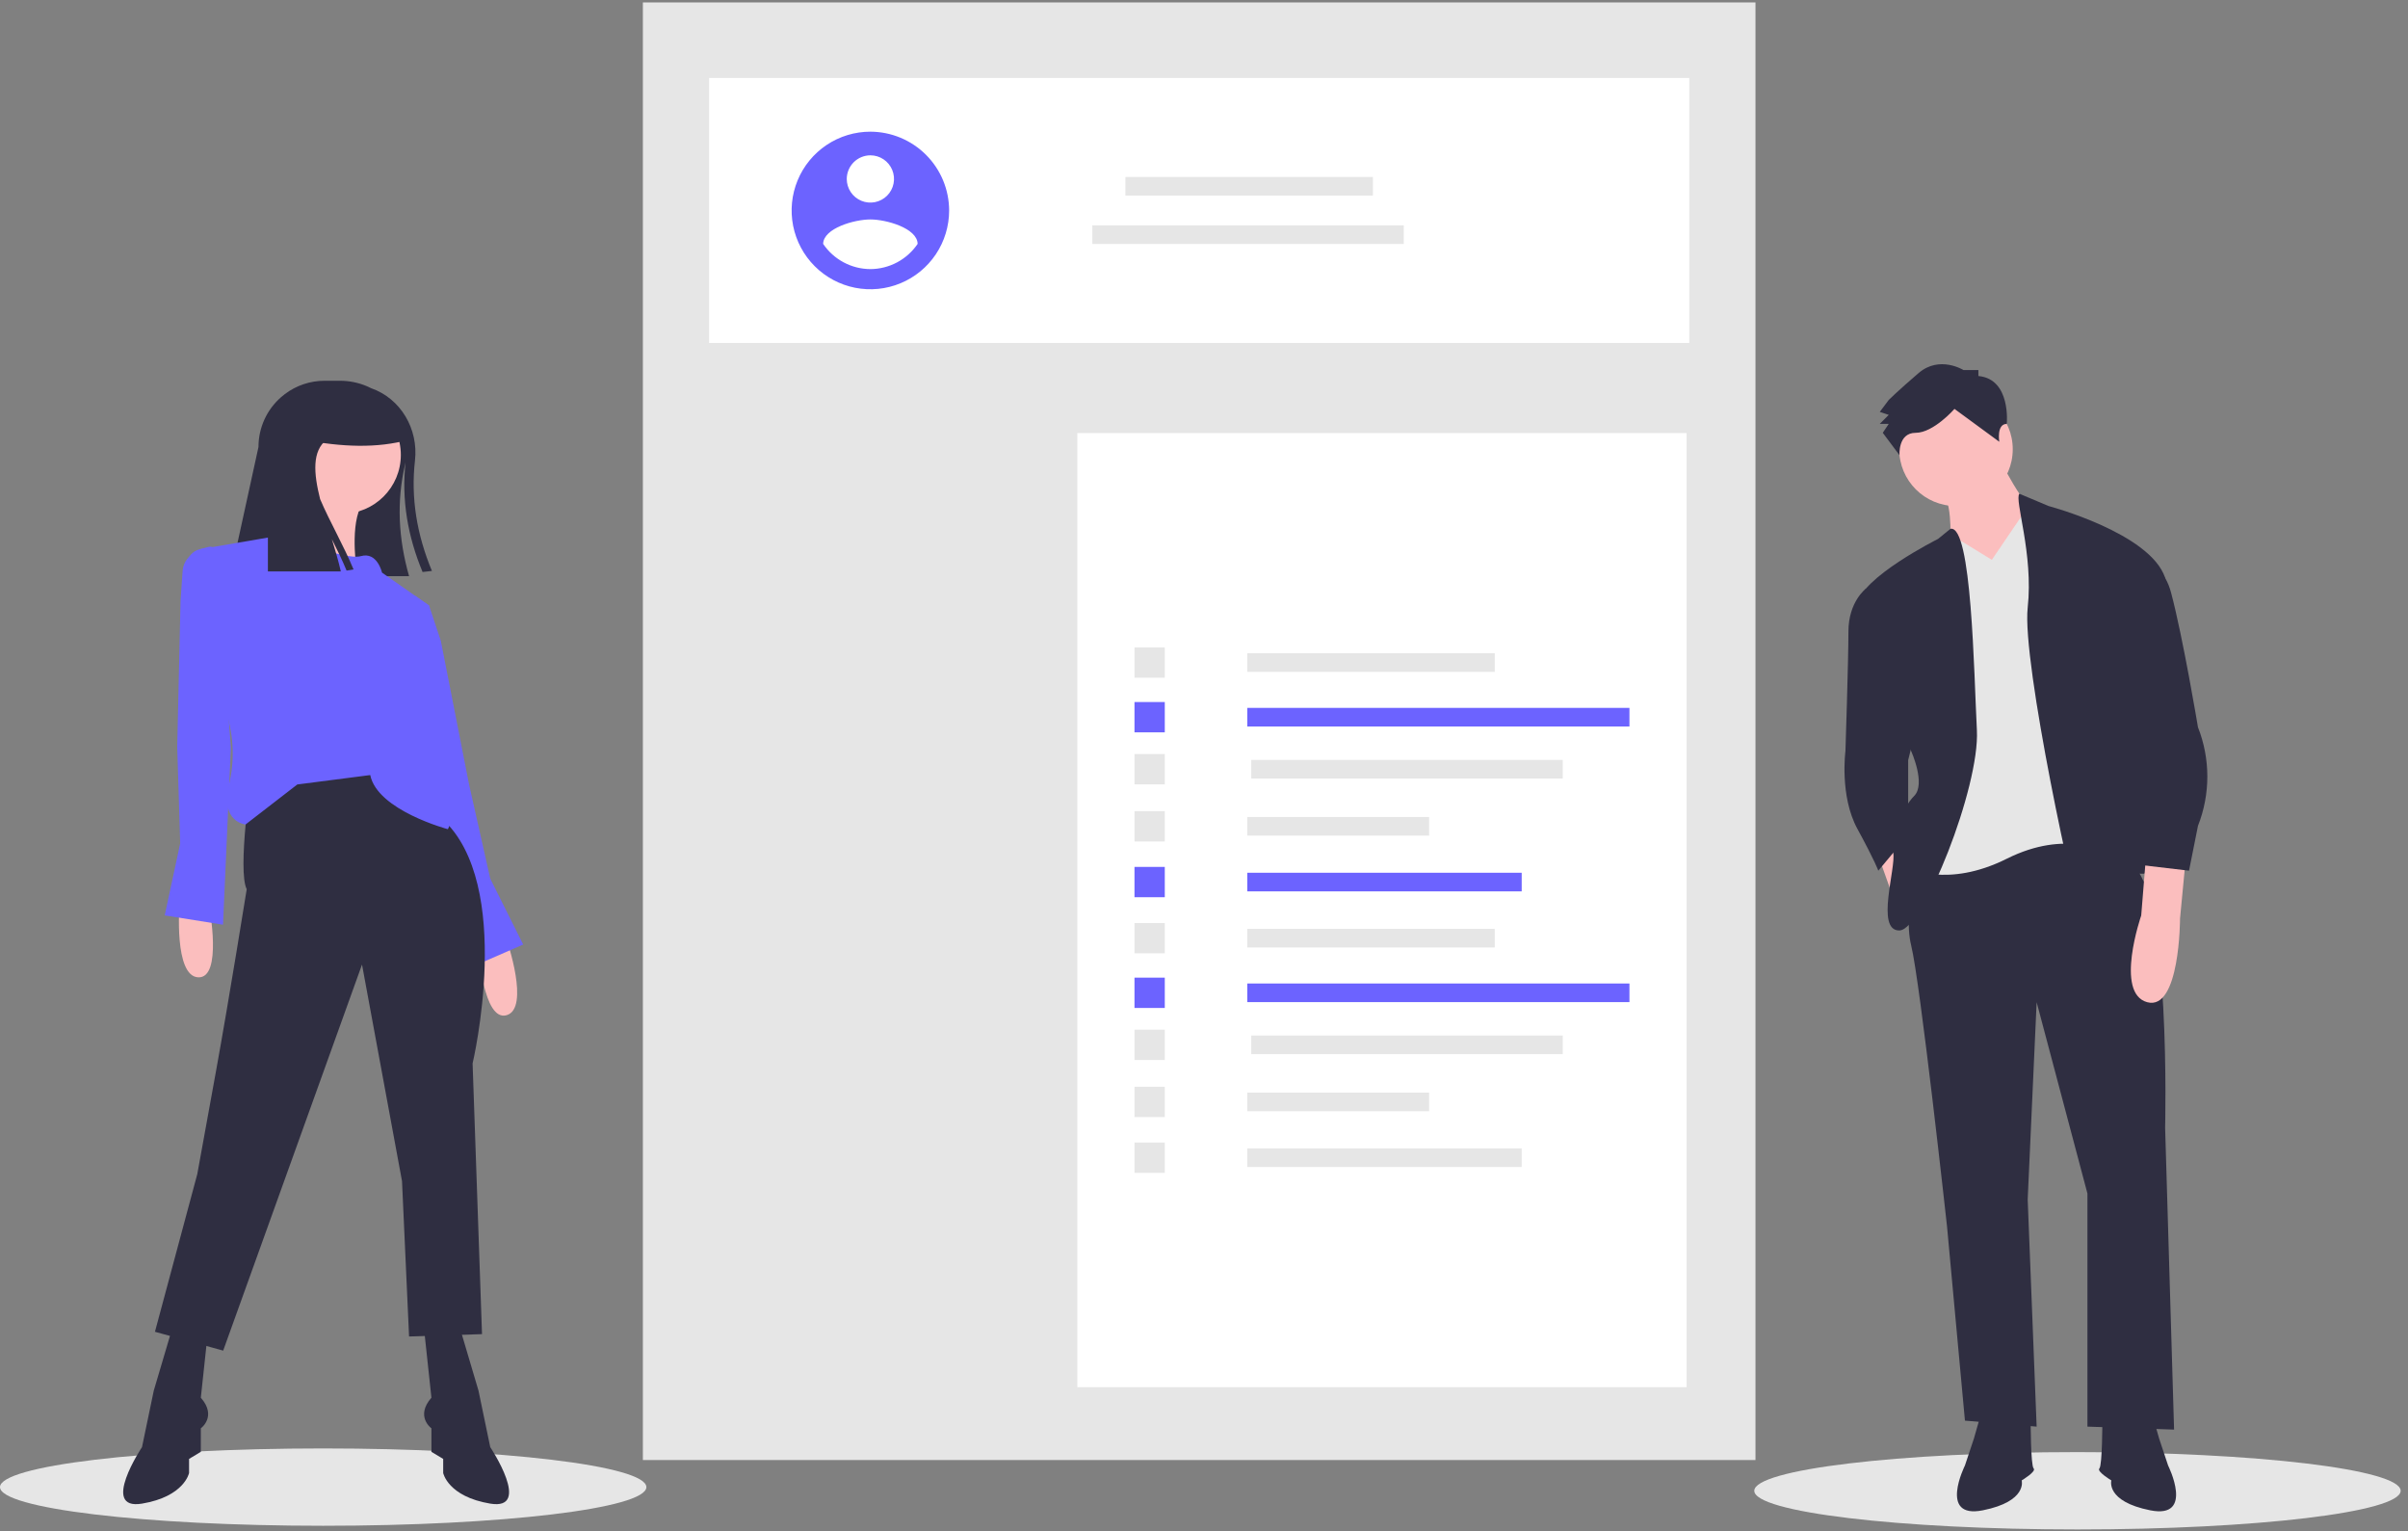 <svg width="291" height="185" viewBox="0 0 291 185" fill="none" xmlns="http://www.w3.org/2000/svg">
<rect x="0" y="0" width="291" height="185" fill="#808080" stroke="none"/>
<g id="demo-image-login">
<g id="display">
<path id="Vector" d="M212.145 0.293H77.69V176.386H212.145V0.293Z" fill="#E6E6E6"/>
<path id="Vector 2" d="M204.142 9.418H85.693V41.435H204.142V9.418Z" fill="white"/>
<path id="Vector 3" d="M203.822 52.321H130.191V167.582H203.822V52.321Z" fill="white"/>
<path id="Vector 4" d="M165.912 21.382H136.004V23.63H165.912V21.382Z" fill="#E6E6E6"/>
<path id="Vector 5" d="M169.642 27.223H132.003V29.472H169.642V27.223Z" fill="#E6E6E6"/>
<path id="Vector 6" d="M180.638 78.919H150.73V81.167H180.638V78.919Z" fill="#E6E6E6"/>
<path id="Vector 7" d="M196.914 85.519H150.73V87.767H196.914V85.519Z" fill="#6C63FF"/>
<path id="Vector 8" d="M188.85 91.805H151.211V94.053H188.85V91.805Z" fill="#E6E6E6"/>
<path id="Vector 9" d="M172.703 98.701H150.73V100.949H172.703V98.701Z" fill="#E6E6E6"/>
<path id="Vector 10" d="M183.893 105.438H150.73V107.686H183.893V105.438Z" fill="#6C63FF"/>
<path id="Vector 11" d="M140.761 78.212H137.099V81.874H140.761V78.212Z" fill="#E6E6E6"/>
<path id="Vector 12" d="M140.761 84.812H137.099V88.474H140.761V84.812Z" fill="#6C63FF"/>
<path id="Vector 13" d="M140.761 91.097H137.099V94.76H140.761V91.097Z" fill="#E6E6E6"/>
<path id="Vector 14" d="M140.761 97.994H137.099V101.657H140.761V97.994Z" fill="#E6E6E6"/>
<path id="Vector 15" d="M140.761 104.731H137.099V108.393H140.761V104.731Z" fill="#6C63FF"/>
<path id="Vector 16" d="M180.638 112.217H150.73V114.465H180.638V112.217Z" fill="#E6E6E6"/>
<path id="Vector 17" d="M196.914 118.816H150.73V121.065H196.914V118.816Z" fill="#6C63FF"/>
<path id="Vector 18" d="M188.85 125.102H151.211V127.35H188.85V125.102Z" fill="#E6E6E6"/>
<path id="Vector 19" d="M172.703 131.999H150.73V134.247H172.703V131.999Z" fill="#E6E6E6"/>
<path id="Vector 20" d="M183.893 138.736H150.73V140.984H183.893V138.736Z" fill="#E6E6E6"/>
<path id="Vector 21" d="M140.761 111.509H137.099V115.172H140.761V111.509Z" fill="#E6E6E6"/>
<path id="Vector 22" d="M140.761 118.109H137.099V121.772H140.761V118.109Z" fill="#6C63FF"/>
<path id="Vector 23" d="M140.761 124.395H137.099V128.058H140.761V124.395Z" fill="#E6E6E6"/>
<path id="Vector 24" d="M140.761 131.292H137.099V134.954H140.761V131.292Z" fill="#E6E6E6"/>
<path id="Vector 25" d="M140.761 138.028H137.099V141.691H140.761V138.028Z" fill="#E6E6E6"/>
<path id="Vector 26" d="M105.184 15.908C103.301 15.908 101.461 16.467 99.896 17.512C98.331 18.558 97.111 20.045 96.391 21.784C95.671 23.523 95.482 25.437 95.849 27.284C96.217 29.13 97.123 30.826 98.454 32.157C99.785 33.488 101.481 34.395 103.327 34.762C105.173 35.129 107.087 34.941 108.826 34.22C110.565 33.5 112.051 32.28 113.097 30.715C114.143 29.15 114.701 27.309 114.701 25.427C114.693 22.904 113.689 20.488 111.905 18.704C110.122 16.921 107.706 15.916 105.184 15.908ZM105.184 18.764C105.748 18.764 106.301 18.931 106.77 19.245C107.24 19.559 107.605 20.005 107.822 20.526C108.038 21.048 108.094 21.622 107.984 22.176C107.874 22.73 107.602 23.239 107.203 23.639C106.803 24.038 106.295 24.31 105.741 24.42C105.187 24.53 104.613 24.474 104.091 24.257C103.569 24.041 103.124 23.675 102.81 23.206C102.496 22.736 102.328 22.184 102.328 21.619C102.331 20.863 102.633 20.138 103.167 19.603C103.702 19.068 104.427 18.767 105.184 18.764ZM105.184 32.51C104.056 32.505 102.946 32.225 101.951 31.694C100.956 31.163 100.105 30.397 99.474 29.463C99.519 27.559 103.28 26.511 105.184 26.511C107.087 26.511 110.848 27.559 110.894 29.463C110.261 30.396 109.41 31.162 108.416 31.693C107.421 32.224 106.311 32.504 105.184 32.51Z" fill="#6C63FF"/>
</g>
<g id="man">
<path id="Vector 27" d="M251.056 184.772C272.627 184.772 290.112 182.68 290.112 180.101C290.112 177.521 272.627 175.429 251.056 175.429C229.486 175.429 212 177.521 212 180.101C212 182.68 229.486 184.772 251.056 184.772Z" fill="#E6E6E6"/>
<path id="Vector 28" d="M241.429 54.996C241.429 54.996 244.679 61.857 246.846 62.579L240.707 71.967L235.653 65.829C235.653 65.829 236.014 61.496 234.931 59.69C233.847 57.885 241.429 54.996 241.429 54.996Z" fill="#FBBEBE"/>
<path id="Vector 29" d="M236.375 61.134C240.163 61.134 243.235 58.063 243.235 54.274C243.235 50.485 240.163 47.413 236.375 47.413C232.586 47.413 229.515 50.485 229.515 54.274C229.515 58.063 232.586 61.134 236.375 61.134Z" fill="#FBBEBE"/>
<path id="Vector 30" d="M226.988 103.382L228.793 108.437L230.959 105.909L229.141 100.151L226.988 103.382Z" fill="#FBBEBE"/>
<path id="Vector 31" d="M232.042 100.854C232.042 100.854 229.876 109.881 230.959 114.214C232.042 118.547 235.292 148.156 235.292 148.156L237.458 171.627L246.123 172.349L245.041 144.906L246.123 121.075L252.26 144.184V172.349L262.731 172.71L261.649 136.24C261.649 136.24 262.37 108.076 257.676 104.465C252.983 100.854 252.26 100.132 252.26 100.132L232.042 100.854Z" fill="#2F2E41"/>
<path id="Vector 32" d="M239.263 171.266L238.541 173.793L237.458 177.043C237.458 177.043 234.209 183.542 239.624 182.459C245.041 181.376 244.317 178.848 244.317 178.848C244.317 178.848 246.123 177.765 245.761 177.404C245.399 177.043 245.399 171.627 245.399 171.627L239.263 171.266Z" fill="#2F2E41"/>
<path id="Vector 33" d="M260.202 171.266L260.926 173.793L262.008 177.043C262.008 177.043 265.257 183.542 259.844 182.459C254.427 181.376 255.151 178.848 255.151 178.848C255.151 178.848 253.345 177.765 253.704 177.404C254.065 177.043 254.065 171.627 254.065 171.627L260.202 171.266Z" fill="#2F2E41"/>
<path id="Vector 34" d="M240.707 67.634L245.124 61.134L253.345 65.468L254.427 103.021C254.427 103.021 249.734 100.132 242.512 103.743C235.292 107.353 230.598 104.826 230.598 104.826L234.931 88.577L233.126 66.912L235.707 64.568L240.707 67.634Z" fill="#E6E6E6"/>
<path id="Vector 35" d="M235.708 63.885L234.209 65.106C234.209 65.106 224.821 69.801 224.46 73.05L230.959 90.744C230.959 90.744 232.764 94.715 231.32 96.16C229.876 97.604 228.432 101.215 228.793 103.021C229.154 104.826 226.627 112.409 229.515 112.409C232.403 112.409 239.263 95.076 238.902 88.216C238.541 81.355 238.291 63.385 235.708 63.885Z" fill="#2F2E41"/>
<path id="Vector 36" d="M227.71 70.884L225.484 71.122C225.484 71.122 223.377 72.689 223.377 76.3C223.377 79.911 223.016 90.744 223.016 90.744C223.016 90.744 222.294 96.16 224.461 100.132C226.627 104.104 226.988 105.187 226.988 105.187L230.598 100.854V91.827L232.042 86.049L227.71 70.884Z" fill="#2F2E41"/>
<path id="Vector 37" d="M244.039 59.649L247.567 61.134C247.567 61.134 259.844 64.384 261.649 69.801L256.594 82.439C256.594 82.439 260.202 105.548 259.12 105.548H258.038C258.038 105.548 260.926 107.715 259.12 108.437C257.315 109.159 252.983 114.936 251.901 112.409C250.816 109.881 244.317 79.911 245.041 73.412C245.761 66.912 243.395 60.33 244.039 59.649Z" fill="#2F2E41"/>
<path id="Vector 38" d="M239.083 45.427V44.705H237.277C237.277 44.705 234.389 42.9 231.862 45.066C229.335 47.233 228.251 48.316 228.251 48.316L227.168 49.76L228.251 50.121L227.168 51.205H228.251L227.529 52.288L229.553 54.996C229.553 54.996 229.335 52.288 231.501 52.288C233.667 52.288 236.194 49.399 236.194 49.399L241.61 53.371C241.61 53.371 241.249 51.215 242.512 51.21C242.512 51.21 243.054 45.788 239.083 45.427Z" fill="#2F2E41"/>
<path id="Vector 39" d="M264.175 103.382L263.452 110.964C263.452 110.964 263.452 122.158 259.482 121.075C255.509 119.991 258.759 110.603 258.759 110.603L259.309 103.813L264.175 103.382Z" fill="#FBBEBE"/>
<path id="Vector 40" d="M256.233 67.995C256.233 67.995 260.926 66.19 262.37 71.606C263.813 77.022 265.619 87.855 265.619 87.855C267.127 91.684 267.127 95.942 265.619 99.771L264.537 105.187L258.4 104.465L256.953 92.188L255.509 76.661L256.233 67.995Z" fill="#2F2E41"/>
</g>
<g id="woman">
<path id="Vector 41" d="M39.056 184.328C60.626 184.328 78.112 182.236 78.112 179.657C78.112 177.077 60.626 174.985 39.056 174.985C17.486 174.985 0 177.077 0 179.657C0 182.236 17.486 184.328 39.056 184.328Z" fill="#E6E6E6"/>
<path id="Vector 42" d="M49.014 55.828C48.994 55.928 48.974 56.025 48.952 56.124C47.911 60.566 48.141 65.062 49.435 69.604H27.824L31.237 53.994C31.236 52.853 31.48 51.725 31.952 50.686C32.424 49.648 33.114 48.723 33.975 47.974C34.12 47.846 34.27 47.721 34.427 47.607C35.809 46.561 37.496 45.997 39.23 46H41.084C42.2 45.998 43.306 46.222 44.334 46.657C44.507 46.731 44.678 46.81 44.843 46.896C48.425 48.141 50.584 51.83 50.149 55.641C49.631 60.174 50.385 64.613 52.196 68.973L51.067 69.103C49.262 64.764 48.508 60.345 49.014 55.828Z" fill="#2F2E41"/>
<path id="Vector 43" d="M35.928 58.086C35.928 58.086 37.634 65.48 34.222 66.049C30.81 66.618 43.037 68.324 43.037 68.324C43.037 68.324 42.184 62.352 44.174 60.361L35.928 58.086Z" fill="#FBBEBE"/>
<path id="Vector 44" d="M21.692 109.258C21.692 109.258 20.996 117.954 23.962 118.07C26.928 118.187 25.28 109.508 25.28 109.508L21.692 109.258Z" fill="#FBBEBE"/>
<path id="Vector 45" d="M61.236 113.542C61.236 113.542 64.079 121.789 61.236 122.642C58.392 123.495 57.824 114.679 57.824 114.679L61.236 113.542Z" fill="#FBBEBE"/>
<path id="Vector 46" d="M46.165 72.59L50.167 71.979L51.852 73.159L53.274 77.425L56.686 94.772L59.245 106.147L63.226 114.11L56.686 116.954L50.43 96.478L46.165 72.59Z" fill="#6C63FF"/>
<path id="Vector 47" d="M30.383 93.777C30.383 93.777 28.677 105.152 29.815 107.427C29.815 107.427 27.698 120.633 26.118 129.325L23.843 141.838L18.725 160.892L26.971 163.167L43.748 116.528L48.582 142.691L49.435 161.461L58.25 161.176L57.112 128.472C57.112 128.472 62.231 106.858 53.416 98.896C44.601 90.933 43.179 90.933 43.179 90.933L30.383 93.777Z" fill="#2F2E41"/>
<path id="Vector 48" d="M55.549 160.323L57.824 168.001L59.245 174.827C59.245 174.827 64.364 182.505 59.245 181.652C54.127 180.799 53.558 177.955 53.558 177.955V176.249L52.136 175.395V172.552C52.136 172.552 50.146 171.13 52.136 168.855L51.283 160.892L55.549 160.323Z" fill="#2F2E41"/>
<path id="Vector 49" d="M20.858 160.323L18.583 168.001L17.161 174.827C17.161 174.827 12.043 182.505 17.161 181.652C22.279 180.799 22.848 177.955 22.848 177.955V176.249L24.27 175.395V172.552C24.27 172.552 26.26 171.13 24.27 168.855L25.123 160.892L20.858 160.323Z" fill="#2F2E41"/>
<path id="Vector 50" d="M41.331 62.068C45.257 62.068 48.44 58.885 48.44 54.958C48.44 51.032 45.257 47.849 41.331 47.849C37.405 47.849 34.222 51.032 34.222 54.958C34.222 58.885 37.405 62.068 41.331 62.068Z" fill="#FBBEBE"/>
<path id="Vector 51" d="M34.222 64.627C34.222 64.627 41.615 67.755 43.606 67.187C45.596 66.618 46.165 69.177 46.165 69.177L51.852 73.159L50.146 82.828C50.146 82.828 51.568 87.947 49.861 91.36C49.861 91.36 54.411 92.781 52.705 95.057C52.705 95.057 55.833 96.763 54.127 100.176C54.127 100.176 45.596 97.9 44.743 93.635L35.928 94.772L29.672 99.607C29.672 99.607 26.545 99.322 27.682 94.772C28.351 91.954 28.252 89.008 27.398 86.24L24.27 66.334L34.222 64.627Z" fill="#6C63FF"/>
<path id="Vector 52" d="M25.211 66.07L24.076 66.371C23.68 66.476 23.326 66.699 23.059 67.01L22.691 67.439C22.327 67.865 22.11 68.397 22.07 68.955L21.818 72.581L21.417 90.231L21.776 101.885L19.907 110.589L26.949 111.712L27.901 90.323L26.141 66.731C26.133 66.623 26.101 66.517 26.047 66.422C25.994 66.328 25.92 66.246 25.831 66.183C25.743 66.119 25.641 66.076 25.534 66.057C25.427 66.037 25.317 66.042 25.211 66.07Z" fill="#6C63FF"/>
<path id="Vector 53" d="M42.724 68.793C41.557 65.967 39.827 62.979 38.685 60.297C37.897 57.164 37.699 54.482 39.483 53.11C39.483 50.092 39.588 48.124 37.191 46.657C36.614 46.909 36.068 47.228 35.566 47.608L35.564 47.607C35.469 47.676 35.377 47.75 35.286 47.825C35.248 47.857 35.211 47.889 35.173 47.922C35.153 47.939 35.132 47.956 35.112 47.974L35.114 47.975C34.253 48.724 33.563 49.648 33.09 50.687C32.618 51.725 32.373 52.853 32.374 53.994V69.035H41.189C40.897 67.765 40.509 66.448 40.107 65.136C40.743 66.407 41.369 67.686 41.885 68.933L42.724 68.793Z" fill="#2F2E41"/>
<path id="Vector 54" d="M49.435 53.11C45.583 54.19 41.249 54.012 36.639 53.11V47.422H43.748C45.256 47.422 46.703 48.021 47.769 49.088C48.836 50.154 49.435 51.601 49.435 53.11Z" fill="#2F2E41"/>
</g>
</g>
</svg>
